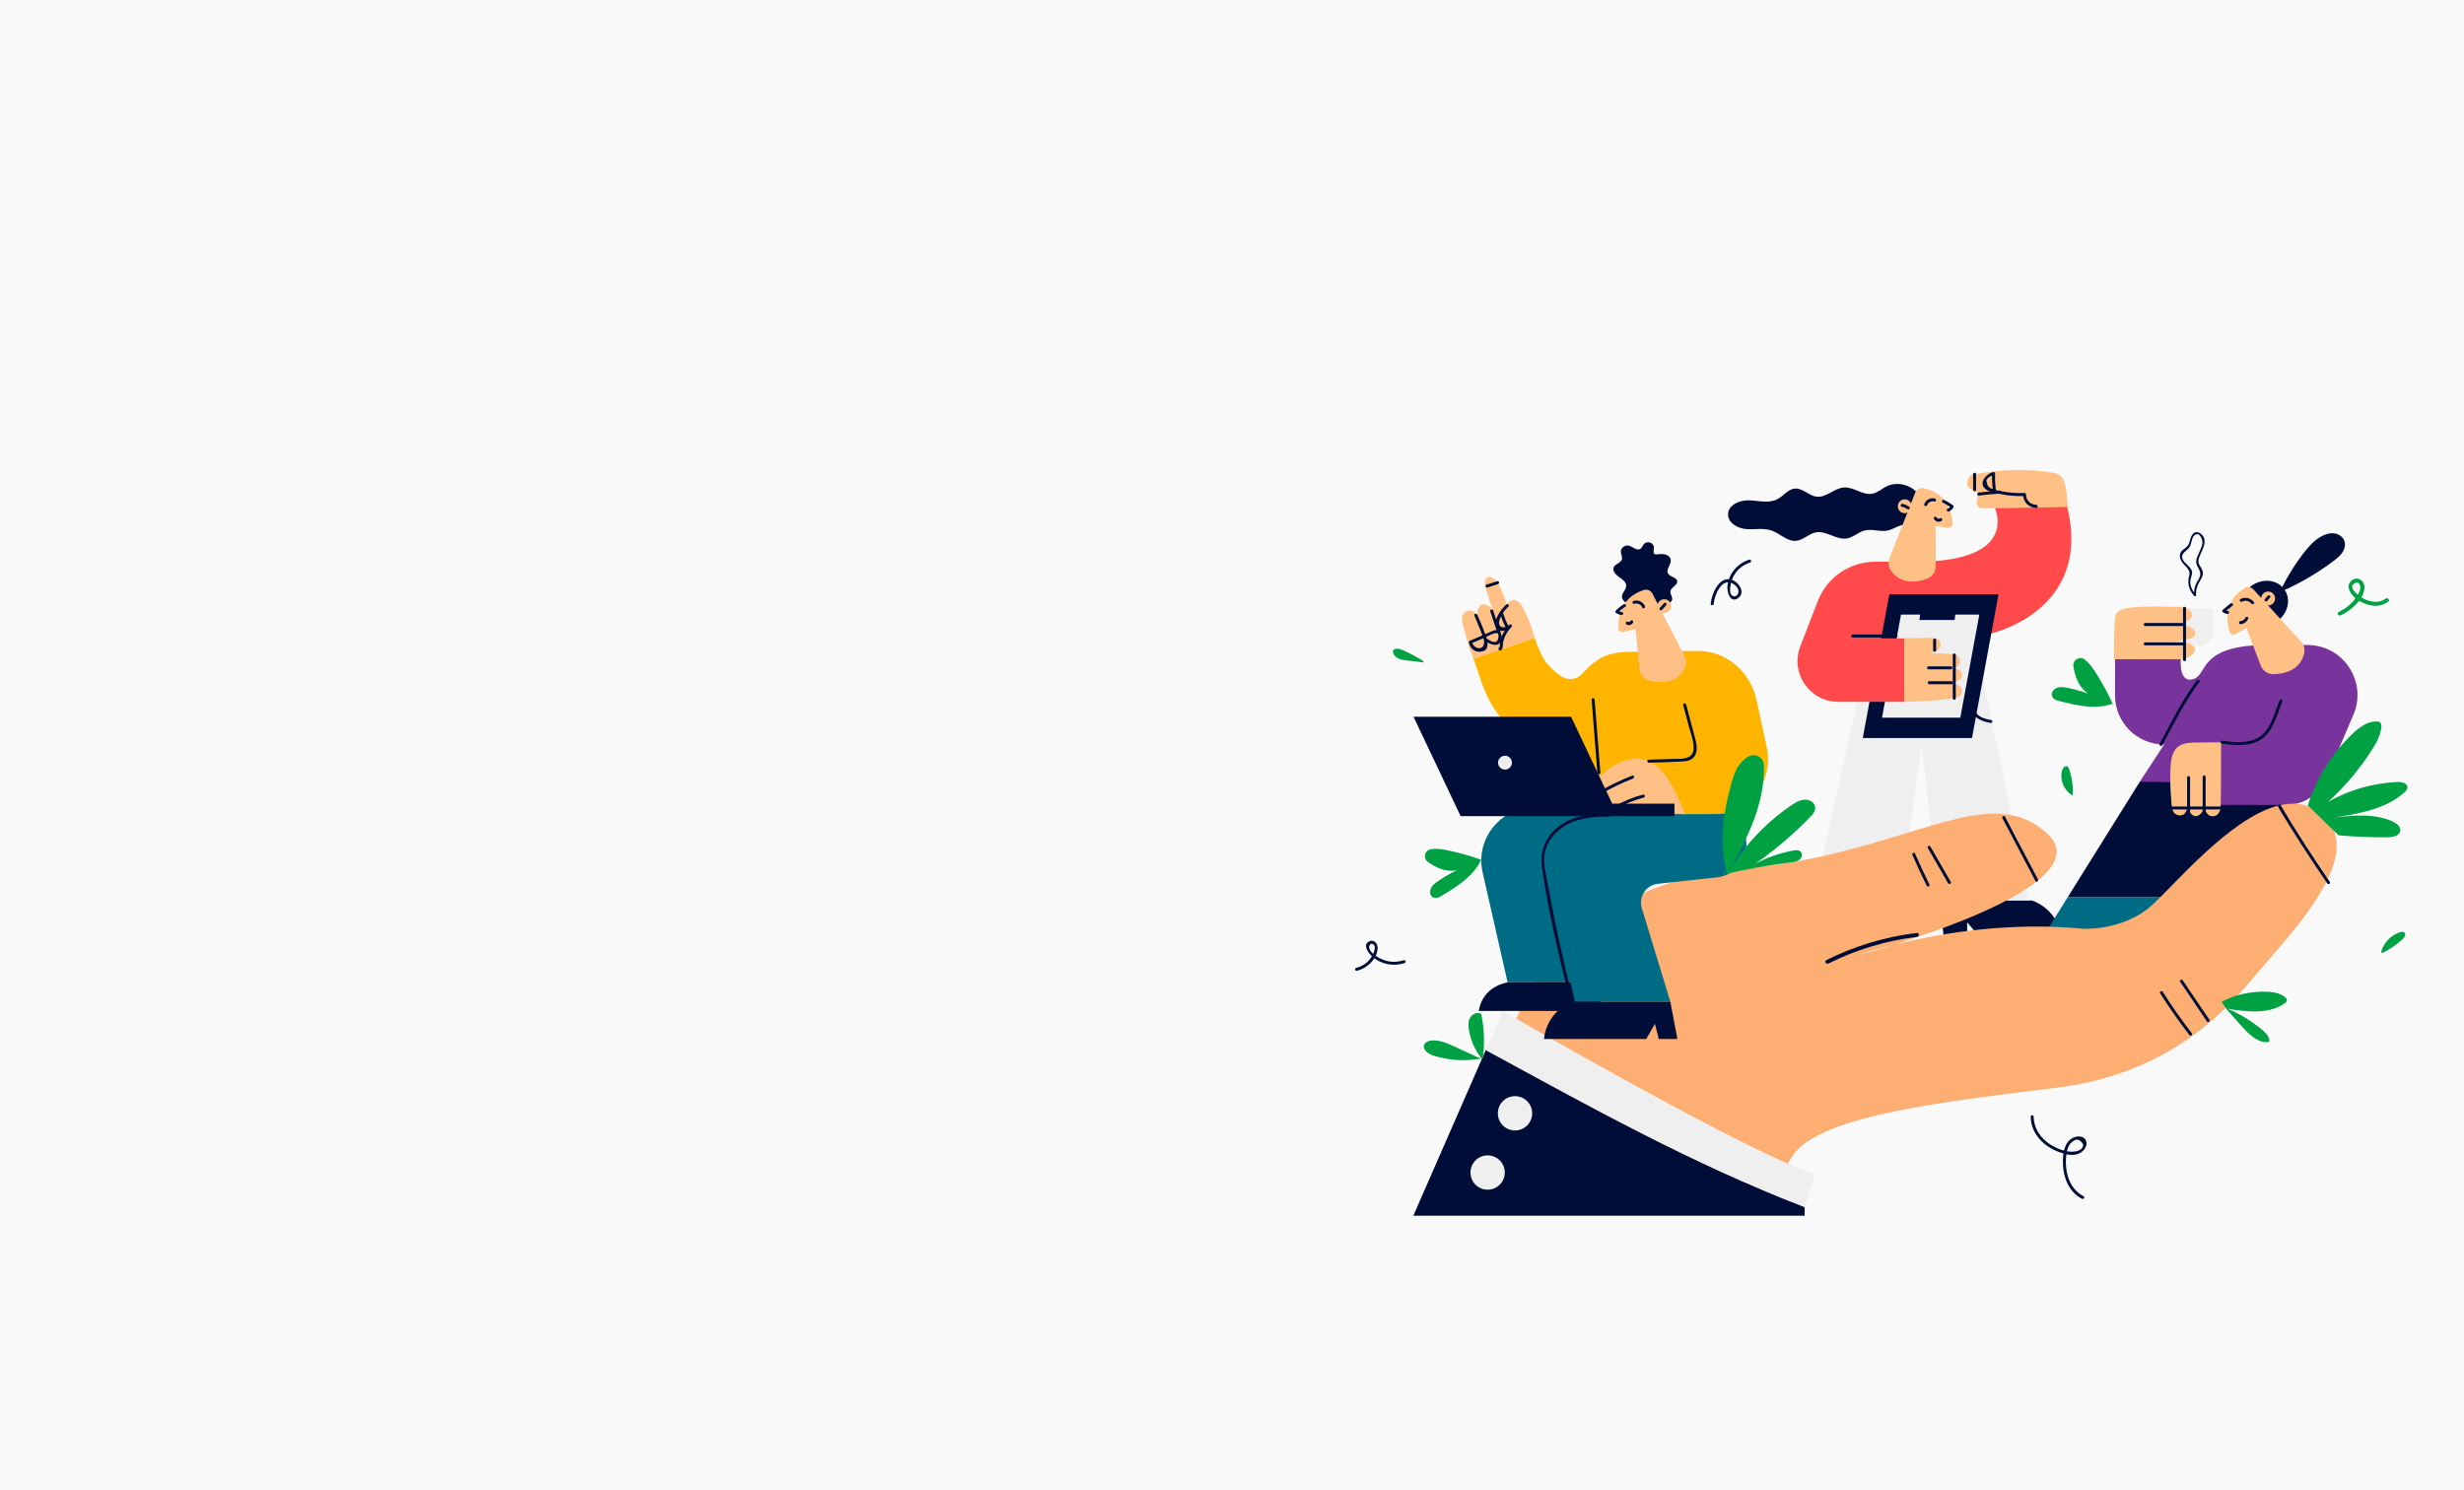 <svg xmlns="http://www.w3.org/2000/svg" xmlns:xlink="http://www.w3.org/1999/xlink" width="992" zoomAndPan="magnify" viewBox="0 0 744 450" height="600" preserveAspectRatio="xMidYMid meet" version="1.0"><defs><clipPath id="75d0234ad8"><path d="M 593 141.41 L 625 141.41 L 625 154 L 593 154 Z M 593 141.41 " clip-rule="nonzero"/></clipPath><clipPath id="5c392e1c59"><path d="M 718 281 L 726.926 281 L 726.926 288 L 718 288 Z M 718 281 " clip-rule="nonzero"/></clipPath><clipPath id="5ee571d12f"><path d="M 426.34 317 L 545 317 L 545 367.137 L 426.34 367.137 Z M 426.34 317 " clip-rule="nonzero"/></clipPath><clipPath id="f877c64002"><path d="M 696 217 L 726.926 217 L 726.926 253 L 696 253 Z M 696 217 " clip-rule="nonzero"/></clipPath></defs><rect x="-74.4" width="892.8" fill="#ffffff" y="-45" height="540" fill-opacity="1"/><rect x="-74.4" width="892.8" fill="#f9f9f9" y="-45" height="540" fill-opacity="1"/><path fill="#000d39" d="M 613.453 271.918 L 585.641 271.918 L 587.008 283.812 L 593.988 283.812 L 593.988 278.535 L 598.406 283.812 L 622.742 283.812 C 621.457 275.387 615.676 272.664 613.453 271.918 " fill-opacity="1" fill-rule="nonzero"/><path fill="#efefef" d="M 612.57 271.668 L 598.406 203.195 L 562.688 203.195 L 544.855 283.812 L 572.355 281.879 L 580.227 224.836 L 585.641 271.918 L 613.453 271.918 C 612.906 271.734 612.57 271.668 612.57 271.668 " fill-opacity="1" fill-rule="nonzero"/><path fill="#ff494b" d="M 578.461 169.641 L 566.211 169.641 C 558.539 169.641 551.66 174.355 548.895 181.504 L 543.586 195.219 C 540.469 203.273 546.41 211.945 555.051 211.945 L 574.957 211.168 L 579.73 203.805 L 598.406 203.195 L 600.41 191.527 C 600.41 191.527 632.18 184.98 624.117 152.848 L 602.121 152.848 C 602.121 152.848 610.801 169.641 578.461 169.641 " fill-opacity="1" fill-rule="nonzero"/><g clip-path="url(#75d0234ad8)"><path fill="#ffc086" d="M 604.723 153.465 C 602.68 153.461 600.637 153.457 598.594 153.453 C 598.109 153.449 597.578 153.422 597.219 152.914 C 596.504 151.914 596.98 150.016 597.625 148.906 C 596.656 148.715 595.707 148.254 594.832 147.555 C 594.566 147.344 594.297 147.094 594.133 146.695 C 593.801 145.867 594.078 144.695 594.574 144.105 C 595.07 143.52 595.711 143.367 596.32 143.242 C 604.086 141.664 611.961 141.488 619.75 142.715 C 620.645 142.855 621.578 143.035 622.328 143.836 C 624.016 145.637 624.004 149.484 624.324 152.68 C 624.367 153.102 624.496 153.629 624.766 153.613 C 625.031 153.598 624.812 152.719 624.691 153.098 L 604.723 153.465 " fill-opacity="1" fill-rule="nonzero"/></g><path fill="#000d39" d="M 579.906 150.215 C 578.012 146.66 573.168 145.102 569.594 146.902 C 568.168 147.621 566.926 148.793 565.367 149.098 C 562.457 149.656 559.754 147.02 556.801 147.211 C 553.863 147.398 551.445 150.336 548.523 149.992 C 546.168 149.715 544.289 147.328 541.926 147.551 C 539.887 147.738 538.543 149.766 536.727 150.734 C 534.191 152.086 531.137 151.223 528.277 151.094 C 525.426 150.965 521.867 152.379 521.793 155.277 C 521.727 157.906 524.66 159.578 527.242 159.781 C 529.824 159.984 532.516 159.371 534.961 160.234 C 537.527 161.137 539.676 163.598 542.375 163.324 C 544.52 163.105 546.168 161.176 548.285 160.773 C 551.48 160.172 554.523 163.176 557.719 162.598 C 559.621 162.254 561.125 160.699 562.996 160.215 C 565.34 159.609 567.855 160.762 570.203 160.172 C 571.184 159.922 572.07 159.383 573.016 159.008 C 574.949 158.242 577.125 158.172 578.953 157.172 C 580.777 156.172 582.07 153.578 580.738 151.969 L 579.906 150.215 " fill-opacity="1" fill-rule="nonzero"/><path fill="#000d39" d="M 595.441 222.879 L 562.465 222.879 L 570.477 179.473 L 603.449 179.473 L 595.441 222.879 " fill-opacity="1" fill-rule="nonzero"/><path fill="#efefef" d="M 591.91 216.738 L 568.262 216.738 L 574.008 185.609 L 597.652 185.609 L 591.91 216.738 " fill-opacity="1" fill-rule="nonzero"/><path fill="#000d39" d="M 590.195 187.234 L 579.582 187.234 L 580.383 180.629 L 590.992 180.629 L 590.195 187.234 " fill-opacity="1" fill-rule="nonzero"/><path fill="#ff494b" d="M 555.051 211.945 L 574.957 211.945 L 574.957 192.793 L 552.871 192.793 L 555.051 211.945 " fill-opacity="1" fill-rule="nonzero"/><path fill="#ffc086" d="M 574.973 192.734 C 577.484 192.699 579.996 192.664 582.504 192.629 C 583.809 192.609 585.414 192.781 585.902 193.969 C 586.258 194.832 585.762 195.855 585.004 196.414 C 584.246 196.973 583.285 197.176 582.355 197.367 C 584.781 197.016 587.504 197.457 589.953 197.594 C 591.312 197.668 592.203 199.242 591.824 200.41 C 591.523 201.332 590.348 201.582 589.371 201.684 C 587.812 201.844 586.254 202.004 584.695 202.164 C 586 201.945 587.34 201.906 588.656 202.047 C 589.504 202.141 591.02 201.809 591.656 202.367 C 592.293 202.93 593.07 204.68 591.586 205.41 C 590.957 205.723 590.172 205.797 589.465 205.867 C 587.926 206.008 586.387 206.148 584.844 206.289 C 586.773 206.133 589.605 206.18 591.383 206.93 C 592.387 207.352 592.617 208.551 592.246 209.562 C 592 210.238 591.203 210.539 590.492 210.699 C 585.836 211.762 574.957 211.945 574.957 211.945 L 574.973 192.734 " fill-opacity="1" fill-rule="nonzero"/><path fill="#000d39" d="M 694.906 236.254 L 646.148 236.016 L 624.312 270.996 L 682.285 270.996 L 694.906 236.254 " fill-opacity="1" fill-rule="nonzero"/><path fill="#79339c" d="M 646.148 236.016 L 653.461 224.836 L 653.457 224.836 C 645.27 224.836 638.633 218.195 638.633 210.008 L 638.633 198.941 L 658.5 198.941 C 658.5 198.941 657.68 206.793 662.547 204.973 C 666.609 203.449 663.973 194.785 684.645 194.785 L 696.715 194.785 C 707.559 194.785 714.871 205.867 710.609 215.84 L 702.359 235.129 C 700.297 239.949 695.559 243.078 690.316 243.078 L 670.504 243.078 L 670.504 236.016 L 646.148 236.016 " fill-opacity="1" fill-rule="nonzero"/><path fill="#006b85" d="M 624.312 270.996 L 613.07 289.008 L 675.738 289.008 L 682.285 270.996 L 624.312 270.996 " fill-opacity="1" fill-rule="nonzero"/><path fill="#ffc086" d="M 662.523 224.242 C 660.594 224.316 658.488 224.512 657.102 226.035 C 655.605 227.676 655.422 230.32 655.348 232.715 C 655.27 235.242 655.309 237.785 655.512 240.312 C 655.629 241.766 655.594 243.816 656.25 245.129 C 656.895 246.422 659.227 246.793 659.996 245.184 C 660.34 244.473 660.809 243.43 660.77 242.609 C 660.594 244.395 661.461 246.504 663.023 246.465 C 664.586 246.426 665.742 244.418 665.457 242.648 C 665.484 245.008 666.789 246.984 668.77 246.398 C 669.16 246.285 669.543 246.078 669.793 245.719 C 670.141 245.219 670.52 244.531 670.535 243.887 C 670.695 237.637 670.57 224.258 670.699 224.176 L 662.523 224.242 " fill-opacity="1" fill-rule="nonzero"/><path fill="#000d39" d="M 613.16 337.246 C 613.262 342.395 617.051 346.184 621.68 347.902 C 623.684 348.648 626.203 349.324 628.184 348.141 C 629.41 347.414 630.535 345.73 629.785 344.305 C 628.988 342.781 626.82 343.035 625.574 343.805 C 623.77 344.914 623.18 347.035 622.984 349.016 C 622.488 354.004 623.934 359.559 628.656 362.031 C 629.168 362.301 629.625 361.52 629.109 361.254 C 626.203 359.727 624.574 356.91 624.023 353.73 C 623.727 352.012 623.707 350.156 623.969 348.434 C 624.145 347.289 624.438 346.129 625.242 345.238 C 625.504 345.023 625.766 344.801 626.027 344.582 C 627.164 343.762 628.172 344.137 629.055 345.703 C 628.848 348.07 625.285 347.965 623.785 347.621 C 622.176 347.25 620.57 346.566 619.172 345.688 C 616.188 343.82 614.133 340.824 614.062 337.246 C 614.055 336.664 613.152 336.66 613.16 337.246 " fill-opacity="1" fill-rule="nonzero"/><path fill="#000d39" d="M 517.449 182.355 C 517.641 179.809 519.863 174.258 523.285 176.27 C 524.102 176.754 525.059 177.777 524.926 178.797 C 524.832 179.492 524.266 180.242 523.477 180.062 C 521.449 179.605 522.77 175.324 523.332 174.203 C 524.383 172.105 526.211 170.578 528.438 169.875 C 528.988 169.699 528.754 168.828 528.195 169.004 C 524.609 170.137 521.867 173.352 521.582 177.16 C 521.453 178.938 522.496 182.336 524.879 180.582 C 527.098 178.953 525.09 175.988 523.172 175.188 C 519.215 173.535 516.77 179.391 516.547 182.355 C 516.504 182.934 517.402 182.93 517.449 182.355 " fill-opacity="1" fill-rule="nonzero"/><path fill="#00a142" d="M 706.789 185.844 C 709.785 184.402 713.555 181.285 713.938 177.707 C 714.16 175.609 712.105 173.852 710.195 175.219 C 707.773 176.949 710.051 179.926 711.785 181.09 C 714.57 182.961 718.324 183.84 721.156 181.648 C 721.766 181.18 720.91 180.336 720.305 180.801 C 718.469 182.227 716.082 181.859 714.094 180.984 C 712.906 180.461 708.297 177.293 711.125 176.078 C 712.234 175.602 712.707 176.574 712.672 177.5 C 712.633 178.688 711.895 179.797 711.207 180.738 C 709.91 182.52 708.16 183.855 706.184 184.805 C 705.488 185.141 706.094 186.176 706.789 185.844 " fill-opacity="1" fill-rule="nonzero"/><path fill="#00a142" d="M 626.031 240.316 C 623.34 238.969 621.844 235.605 622.641 232.707 C 622.848 231.941 623.602 231.074 624.273 231.492 C 624.535 231.656 624.656 231.965 624.758 232.258 C 625.656 234.836 626.031 237.598 625.859 240.324 L 626.031 240.316 " fill-opacity="1" fill-rule="nonzero"/><g clip-path="url(#5c392e1c59)"><path fill="#00a142" d="M 718.969 287.543 C 719.688 284.766 721.902 282.418 724.637 281.539 C 725.094 281.395 725.648 281.305 726.004 281.625 C 726.602 282.172 726.016 283.141 725.414 283.684 C 723.602 285.316 721.562 286.699 719.375 287.785 L 718.969 287.543 " fill-opacity="1" fill-rule="nonzero"/></g><path fill="#000d39" d="M 409.742 293.172 C 412.75 292.402 415.547 289.898 415.965 286.684 C 416.152 285.223 415.008 283.48 413.359 284.332 C 411.219 285.434 413.438 288.094 414.512 289.016 C 417.156 291.27 420.812 291.906 424.09 290.852 C 424.641 290.672 424.406 289.805 423.852 289.98 C 421.949 290.594 419.996 290.633 418.09 290.008 C 416.605 289.52 413.535 287.93 413.414 286.078 C 413.367 285.363 413.969 284.727 414.676 285.195 C 415.582 285.789 414.906 287.367 414.59 288.098 C 413.637 290.254 411.766 291.723 409.5 292.301 C 408.941 292.445 409.18 293.316 409.742 293.172 " fill-opacity="1" fill-rule="nonzero"/><path fill="#00a142" d="M 429.988 200.074 C 428.246 199.867 426.504 199.656 424.766 199.449 C 423.809 199.332 422.82 199.207 421.98 198.73 C 421.145 198.254 420.48 197.328 420.613 196.375 C 421.438 195.57 422.805 195.973 423.852 196.457 C 425.781 197.344 427.664 198.344 429.484 199.438 L 429.988 200.074 " fill-opacity="1" fill-rule="nonzero"/><path fill="#fdae72" d="M 618.172 251.75 C 614.285 248.145 610.07 246.387 605.379 245.879 C 609.035 252.336 611.668 259.504 615.066 266.137 C 620.984 261.434 623.266 256.469 618.172 251.75 " fill-opacity="1" fill-rule="nonzero"/><path fill="#fdae72" d="M 700.656 245.559 C 696.832 242.555 692.438 242.125 687.844 243.309 C 688.336 244.309 688.801 245.301 689.348 246.215 C 690.949 248.617 692.949 249.816 694.555 252.219 C 697.539 256.598 700.133 261.078 702.914 265.359 C 706.5 257.754 707.047 250.57 700.656 245.559 " fill-opacity="1" fill-rule="nonzero"/><path fill="#fdae72" d="M 689.348 246.215 C 688.801 245.301 688.336 244.309 687.844 243.309 C 673.219 247.086 656.578 267.293 649.766 273.383 C 640.812 281.383 628.602 280.449 628.602 280.449 C 627.543 280.348 626.492 280.262 625.445 280.188 C 625.781 280.48 626.125 280.77 626.477 281.047 C 626.125 280.77 625.781 280.48 625.445 280.188 C 603.562 278.605 583.574 282.348 571.832 285.309 C 565.387 287.324 560.969 288.496 560.969 288.496 C 560.969 288.496 565.004 287.031 571.832 285.309 C 584.512 281.348 605.027 274.121 615.066 266.137 C 611.668 259.504 609.035 252.336 605.379 245.879 C 588.215 244.023 564.633 258.992 526.848 262.195 C 478.746 266.281 462.145 298.266 462.145 298.266 L 431.41 365.051 L 531.816 365.395 C 531.816 365.395 533.297 362.074 541.164 349.242 C 549.035 336.414 590.855 332.336 621.562 328.41 C 652.266 324.48 669.648 308.242 680.195 295.508 C 686.402 288.008 697.777 276.25 702.914 265.359 C 700.133 261.078 697.539 256.598 694.555 252.219 C 692.949 249.816 690.949 248.617 689.348 246.215 " fill-opacity="1" fill-rule="nonzero"/><g clip-path="url(#5ee571d12f)"><path fill="#000d39" d="M 426.75 367.137 L 544.898 367.137 L 544.898 364.512 C 511.215 351.59 479.941 334.152 448.633 317.102 L 426.75 367.137 " fill-opacity="1" fill-rule="nonzero"/></g><path fill="#efefef" d="M 453.781 305.328 L 448.633 317.102 C 479.941 334.152 511.215 351.59 544.898 364.512 L 548.102 354.609 C 528.406 348.664 453.781 305.328 453.781 305.328 " fill-opacity="1" fill-rule="nonzero"/><path fill="#efefef" d="M 462.637 336.211 C 462.637 339.07 460.316 341.395 457.457 341.395 C 454.594 341.395 452.273 339.07 452.273 336.211 C 452.273 333.352 454.594 331.031 457.457 331.031 C 460.316 331.031 462.637 333.352 462.637 336.211 " fill-opacity="1" fill-rule="nonzero"/><path fill="#efefef" d="M 454.371 354.098 C 454.371 356.961 452.051 359.277 449.191 359.277 C 446.328 359.277 444.008 356.961 444.008 354.098 C 444.008 351.238 446.328 348.918 449.191 348.918 C 452.051 348.918 454.371 351.238 454.371 354.098 " fill-opacity="1" fill-rule="nonzero"/><path fill="#00a142" d="M 446.754 319.762 C 442.121 320.523 437.312 320.188 432.832 318.793 C 431.258 318.305 429.387 316.945 430.059 315.441 C 430.422 314.625 431.41 314.289 432.301 314.211 C 434.676 314.016 436.961 315.035 439.125 316.031 C 441.934 317.324 444.742 318.617 447.551 319.91 C 445.488 317.387 444.094 314.324 443.551 311.113 C 443.332 309.82 443.273 308.414 443.926 307.281 C 444.586 306.148 446.195 305.496 447.262 306.25 C 448.184 310.656 448.336 315.223 447.715 319.68 L 446.754 319.762 " fill-opacity="1" fill-rule="nonzero"/><g clip-path="url(#f877c64002)"><path fill="#00a142" d="M 696.84 243.23 C 699.414 235.043 704.098 227.531 710.32 221.617 C 712.352 219.688 714.793 217.832 717.594 217.859 C 717.984 217.863 718.398 217.918 718.688 218.176 C 719.082 218.531 719.102 219.141 719.047 219.668 C 718.773 222.156 717.5 224.414 716.152 226.523 C 712.473 232.285 708.027 237.559 702.969 242.16 C 709.363 238.516 716.641 236.438 723.996 236.164 C 725.246 236.117 726.934 236.52 726.926 237.773 C 726.926 238.406 726.434 238.922 725.957 239.344 C 720.273 244.355 712.332 245.719 704.84 246.879 C 710.781 246.211 717.07 245.598 722.496 248.105 C 723.664 248.645 724.934 249.641 724.738 250.914 C 724.504 252.418 722.543 252.82 721.016 252.84 C 716.043 252.898 711.062 252.703 706.105 252.25 L 696.84 243.23 " fill-opacity="1" fill-rule="nonzero"/></g><path fill="#00a142" d="M 638.105 212.41 C 632.984 214.418 627.234 213.09 621.902 211.742 C 620.961 211.508 619.895 211.176 619.605 210.176 C 619.363 209.352 619.801 208.5 620.516 208.031 C 621.633 207.297 622.988 207.473 624.246 207.719 C 627.305 208.312 630.297 209.254 633.152 210.516 C 630.566 210.129 628.484 208.074 627.367 205.715 C 626.703 204.316 626.324 202.816 626.066 201.289 C 625.754 199.387 627.895 198.004 629.434 199.164 C 630.574 200.023 631.562 201.262 632.352 202.449 C 634.566 205.797 636.5 209.332 638.125 213.004 L 638.105 212.41 " fill-opacity="1" fill-rule="nonzero"/><path fill="#00a142" d="M 447.332 259.461 C 445.098 264.469 440.113 267.621 435.414 270.461 C 434.582 270.961 433.602 271.484 432.711 271 C 431.969 270.602 431.688 269.707 431.867 268.875 C 432.152 267.582 433.234 266.742 434.289 266.02 C 436.867 264.27 439.633 262.801 442.52 261.656 C 440.426 263.215 437.531 263.27 435.113 262.434 C 433.68 261.938 432.375 261.168 431.141 260.293 C 429.605 259.203 430.164 256.734 432.051 256.449 C 433.453 256.238 435.008 256.387 436.383 256.652 C 440.262 257.395 444.07 258.469 447.754 259.855 L 447.332 259.461 " fill-opacity="1" fill-rule="nonzero"/><path fill="#00a142" d="M 671.688 304.043 C 673.52 306.164 675.379 308.262 677.266 310.336 C 679.371 312.66 682.07 315.164 685.168 314.656 C 685.422 313.301 684.32 312.094 683.273 311.199 C 680.098 308.5 676.516 306.289 672.684 304.66 C 678.5 305.574 684.969 306.348 689.828 303.027 C 690.133 302.816 690.449 302.559 690.512 302.195 C 690.586 301.742 690.227 301.336 689.867 301.055 C 688.281 299.82 686.168 299.52 684.16 299.477 C 679.562 299.375 674.938 300.406 670.816 302.453 C 671.598 303.828 672.523 305.117 673.574 306.293 L 671.688 304.043 " fill-opacity="1" fill-rule="nonzero"/><path fill="#000d39" d="M 455.184 296.52 L 455.215 296.656 C 447.055 298.309 446.535 305.289 446.535 305.289 L 483.867 305.289 L 481.895 296.52 L 455.184 296.52 " fill-opacity="1" fill-rule="nonzero"/><path fill="#006b85" d="M 476.098 270.781 C 475.375 267.566 477.469 264.398 480.707 263.805 L 489.488 262.191 C 493.883 261.383 497.074 257.551 497.074 253.082 C 497.074 247.965 492.926 243.82 487.812 243.82 L 463.344 243.82 C 453.035 243.82 445.398 253.383 447.676 263.434 L 455.184 296.52 L 481.895 296.52 L 476.098 270.781 " fill-opacity="1" fill-rule="nonzero"/><path fill="#000d39" d="M 475.535 302.484 L 475.57 302.66 C 466.77 304.785 466.203 313.77 466.203 313.77 L 497.074 313.77 L 499.707 309.188 L 500.867 313.77 L 506.48 313.77 L 504.352 302.484 L 475.535 302.484 " fill-opacity="1" fill-rule="nonzero"/><path fill="#006b85" d="M 504.352 302.484 L 495.727 274.238 C 494.691 270.848 496.973 267.34 500.5 266.914 L 519.125 264.871 C 523.867 264 527.312 259.863 527.312 255.043 C 527.312 249.523 522.836 245.051 517.32 245.051 L 484.336 245.637 C 473.219 245.637 464.977 255.953 467.438 266.793 L 475.535 302.484 L 504.352 302.484 " fill-opacity="1" fill-rule="nonzero"/><path fill="#ffc086" d="M 463.207 191.758 L 462.988 191.32 C 462.777 190.566 462.539 189.82 462.285 189.082 C 462.238 188.914 462.215 188.816 462.215 188.816 C 462.207 188.816 462.199 188.82 462.191 188.824 C 461.629 187.219 460.973 185.645 460.211 184.125 C 459.617 182.934 458.844 181.668 457.582 181.277 C 456.32 180.883 454.648 182.043 455.086 183.309 C 455.086 183.309 453.598 177.461 451.555 175.098 C 451.227 174.719 450.195 174.223 449.703 174.191 C 449.105 174.152 448.59 174.676 448.426 175.254 C 448.262 175.832 448.367 176.453 448.492 177.047 C 448.891 178.969 449.977 182.023 450.68 183.855 C 449.898 183.098 448.055 182.023 447.18 182.664 C 446.305 183.309 445.848 184.848 446.309 185.836 C 445.262 184.82 444.191 184.012 442.863 184.602 C 441.238 185.32 441.219 187.004 441.711 188.734 C 442.254 190.652 442.797 192.57 443.34 194.488 C 443.402 194.703 443.465 194.918 443.527 195.133 C 443.477 195.148 443.426 195.168 443.375 195.184 C 443.941 196.414 444.438 197.672 444.902 198.941 C 450.961 196.77 457.281 194.926 463.43 192.711 C 463.398 192.387 463.328 192.07 463.207 191.758 " fill-opacity="1" fill-rule="nonzero"/><path fill="#ffb500" d="M 533.457 225.629 L 530.406 211.5 C 528.504 202.691 521.062 196.477 512.531 196.57 L 492.793 196.832 C 489.141 196.871 484.934 197.184 481.715 199.879 C 480.34 200.617 478.957 202.184 477.699 203.52 C 476.281 205.027 474.055 205.5 472.172 204.637 C 470.395 203.82 468.84 202.219 467.441 200.742 C 465.793 199.004 464.383 195.594 463.445 192.863 C 463.441 192.812 463.434 192.762 463.43 192.711 C 457.281 194.926 450.961 196.77 444.902 198.941 C 446.078 202.16 447.043 205.461 448.355 208.625 C 450.184 213.043 452.867 217.344 457.008 219.73 C 460.707 221.863 465.082 222.219 469.398 222.156 L 467.34 245.848 L 518.234 245.848 C 528.266 245.848 535.691 235.98 533.457 225.629 " fill-opacity="1" fill-rule="nonzero"/><path fill="#ffc086" d="M 508.742 246.051 C 507.719 242.891 506.355 239.844 504.695 236.969 C 502.801 233.691 500.234 230.449 496.59 229.441 C 493.879 228.691 490.93 229.32 488.426 230.602 C 485.918 231.883 483.785 233.77 481.715 235.676 C 480.668 236.641 479.574 237.703 479.523 239.234 C 479.496 239.945 479.809 240.652 480.402 241.043 C 481.402 241.699 482.484 241.145 483.406 240.609 C 485.812 239.215 488.219 237.816 490.629 236.418 C 487.703 237.934 484.941 239.762 482.402 241.859 C 482.105 242.105 481.781 242.441 481.879 242.812 C 481.949 243.098 482.242 243.266 482.488 243.395 C 483.91 244.109 485.559 244.227 487.07 243.73 C 490.141 242.723 493.035 241.18 495.59 239.195 C 493.551 240.562 491.59 242.047 489.719 243.633 C 488.914 244.32 489.289 245.656 490.336 245.801 C 492.254 246.059 494.332 245.668 496.301 245.453 C 500.609 244.988 504.961 245.484 509.266 245.977 L 508.742 246.051 " fill-opacity="1" fill-rule="nonzero"/><path fill="#000d39" d="M 486.816 242.699 L 474.375 216.449 L 426.812 216.449 L 441.004 246.398 L 441.094 246.398 L 441.094 246.465 L 505.598 246.465 L 505.598 242.699 L 486.816 242.699 " fill-opacity="1" fill-rule="nonzero"/><path fill="#00a142" d="M 521.543 264.328 C 520.285 259.414 519.863 254.281 520.305 249.227 C 520.641 245.352 521.48 241.531 522.449 237.762 C 523.102 235.23 523.848 232.641 525.465 230.59 C 526.152 229.723 527.027 228.973 528.004 228.445 C 530.043 227.336 532.531 228.758 532.609 231.074 C 532.785 236.504 531.621 241.969 529.766 247.098 C 527.531 253.266 524.316 259.023 521.117 264.75 C 525.918 256.152 532.758 248.699 540.918 243.18 C 542.371 242.191 543.988 241.23 545.797 241.559 C 546.855 241.746 547.781 242.461 548.043 243.504 C 548.355 244.797 547.484 245.793 546.656 246.652 C 541.582 251.914 535.992 256.68 529.996 260.855 C 533.578 258.953 537.449 257.598 541.434 256.852 C 542.281 256.695 543.285 256.613 543.82 257.344 C 544.262 257.945 544.117 258.773 543.629 259.336 C 542.871 260.199 541.707 260.348 540.617 260.473 C 534.07 261.242 527.57 262.398 521.168 263.949 C 520.895 264.012 520.543 264.047 520.41 263.801 C 520.277 263.559 520.848 263.379 520.77 263.645 L 521.543 264.328 " fill-opacity="1" fill-rule="nonzero"/><path fill="#000d39" d="M 493.082 182.879 C 491.551 182.465 489.688 181.641 489.754 180.113 C 489.801 178.969 491 178.094 491.027 176.949 C 491.055 175.738 489.82 174.918 488.797 174.215 C 487.773 173.504 486.734 172.301 487.301 171.219 C 487.801 170.25 489.324 170.035 489.691 169.016 C 489.977 168.223 489.395 167.383 489.406 166.539 C 489.422 165.465 490.605 164.547 491.707 164.762 C 492.973 165.008 494.164 166.43 495.262 165.773 C 495.781 165.457 495.938 164.797 496.332 164.344 C 496.793 163.809 497.629 163.605 498.305 163.855 C 498.98 164.105 499.449 164.797 499.418 165.492 C 499.391 166.172 499.043 167.09 499.688 167.375 C 499.887 167.465 500.121 167.438 500.336 167.414 C 501.152 167.32 501.996 167.23 502.789 167.438 C 503.586 167.641 504.332 168.207 504.477 168.984 C 504.754 170.441 502.918 171.918 503.664 173.211 C 504.273 174.262 506.238 174.301 506.426 175.492 C 506.613 176.734 504.57 177.312 504.383 178.551 C 504.25 179.395 505.043 180.18 504.914 181.023 C 504.777 181.895 503.75 182.348 502.84 182.473 C 501.93 182.598 500.934 182.582 500.207 183.121 C 499.43 183.703 499.227 184.734 498.688 185.531 C 498.145 186.32 496.754 186.781 496.262 185.957 C 495.973 185.473 496.219 184.84 496.039 184.309 C 495.684 183.242 494.109 183.281 492.973 183.543 L 493.082 182.879 " fill-opacity="1" fill-rule="nonzero"/><path fill="#000d39" d="M 687.875 179.898 C 689.887 175.422 692.41 171.176 695.379 167.27 C 696.914 165.258 698.605 163.297 700.801 162.051 C 701.992 161.375 703.355 160.922 704.715 161.066 C 706.074 161.211 707.41 162.047 707.875 163.332 C 708.297 164.488 707.961 165.812 707.285 166.836 C 706.609 167.863 705.625 168.645 704.645 169.383 C 699.152 173.527 693.113 176.938 686.73 179.512 L 687.875 179.898 " fill-opacity="1" fill-rule="nonzero"/><path fill="#000d39" d="M 689.809 178.059 C 691.887 181.062 690.828 185.395 687.449 187.727 C 684.07 190.059 679.648 189.512 677.574 186.508 C 675.5 183.5 676.555 179.172 679.934 176.84 C 683.312 174.508 687.734 175.051 689.809 178.059 " fill-opacity="1" fill-rule="nonzero"/><path fill="#ffc086" d="M 508.684 198.203 L 501.926 185.066 C 502.113 185.121 502.309 185.16 502.516 185.16 C 503.672 185.16 504.605 184.223 504.605 183.066 C 504.605 181.91 503.672 180.973 502.516 180.973 C 501.598 180.973 500.828 181.562 500.547 182.379 L 498.953 179.289 C 498.461 178.328 497.348 177.855 496.316 178.188 C 493.469 179.09 488.367 181.824 488.648 189.746 C 488.676 190.5 489.383 191.051 490.117 190.875 L 493.863 189.984 L 495.051 202.012 C 495.219 203.707 496.422 205.125 498.074 205.535 C 501.16 206.305 506.059 206.602 508.656 201.953 C 509.305 200.793 509.289 199.383 508.684 198.203 " fill-opacity="1" fill-rule="nonzero"/><path fill="#ffc086" d="M 694.781 193.734 L 684.824 182.82 C 685.02 182.824 685.219 182.812 685.418 182.758 C 686.531 182.453 687.191 181.305 686.887 180.188 C 686.59 179.074 685.438 178.414 684.32 178.715 C 683.438 178.953 682.852 179.727 682.789 180.586 L 680.445 178.02 C 679.719 177.223 678.52 177.059 677.613 177.645 C 675.102 179.262 670.887 183.234 673.23 190.805 C 673.453 191.531 674.281 191.875 674.945 191.512 L 678.328 189.676 L 682.617 200.977 C 683.219 202.566 684.754 203.621 686.453 203.586 C 689.633 203.52 694.441 202.527 695.734 197.359 C 696.055 196.074 695.672 194.715 694.781 193.734 " fill-opacity="1" fill-rule="nonzero"/><path fill="#ffc086" d="M 570.543 168.574 L 575.926 154.816 C 575.746 154.891 575.555 154.949 575.352 154.973 C 574.199 155.086 573.172 154.25 573.055 153.102 C 572.938 151.953 573.773 150.922 574.922 150.805 C 575.832 150.711 576.656 151.219 577.027 152.004 L 578.293 148.77 C 578.688 147.762 579.746 147.184 580.805 147.402 C 583.73 148.016 589.086 150.211 589.609 158.121 C 589.66 158.879 589.012 159.492 588.262 159.395 L 584.445 158.891 L 584.488 170.98 C 584.496 172.68 583.445 174.215 581.84 174.789 C 578.852 175.867 574.008 176.664 570.945 172.301 C 570.188 171.219 570.059 169.809 570.543 168.574 " fill-opacity="1" fill-rule="nonzero"/><path fill="#efefef" d="M 663.703 195.117 C 661.152 195.117 659.082 193.047 659.082 190.496 L 659.082 183.73 L 668.324 183.73 L 668.324 190.496 C 668.324 193.047 666.254 195.117 663.703 195.117 " fill-opacity="1" fill-rule="nonzero"/><path fill="#000d39" d="M 663.02 179.586 C 662.004 178.469 661.324 177.113 661.352 175.566 C 661.371 174.66 661.949 173.742 661.902 172.855 C 661.812 171.328 659.809 170.363 659.164 169.113 C 658.051 166.945 660.621 166.434 661.336 164.832 C 661.738 163.934 661.84 162.16 662.684 161.57 C 664.23 160.488 665.18 163.039 665.012 164.156 C 664.883 164.992 664.484 165.797 664.152 166.562 C 663.742 167.512 663.16 168.539 663.145 169.598 C 663.133 170.129 663.266 170.559 663.516 171.027 C 664.258 172.43 664.824 173.281 663.891 174.848 C 662.887 176.543 662.371 177.781 662.504 179.797 C 662.527 180.18 663.129 180.184 663.105 179.797 C 662.973 177.816 663.633 176.535 664.57 174.906 C 664.98 174.188 665.312 173.395 665.102 172.559 C 664.746 171.145 663.449 170.461 663.902 168.785 C 664.164 167.805 664.684 166.902 665.062 165.961 C 665.582 164.668 666.062 163.121 665.18 161.867 C 664.605 161.051 663.465 160.332 662.512 160.926 C 661.535 161.539 661.309 163.172 660.953 164.148 C 660.348 165.793 658.176 165.91 658.203 167.902 C 658.211 168.672 658.57 169.34 659.008 169.941 C 659.402 170.488 659.93 170.91 660.348 171.43 C 661.344 172.676 661.176 173.125 660.902 174.348 C 660.43 176.461 661.172 178.441 662.594 180.008 C 662.852 180.293 663.277 179.871 663.02 179.586 " fill-opacity="1" fill-rule="nonzero"/><path fill="#ffc086" d="M 638.355 199.234 C 638.25 195.59 638.293 191.941 638.488 188.305 C 638.523 187.625 638.57 186.23 638.871 185.609 C 639.773 183.758 642.473 183.586 644.777 183.379 C 648.918 183.004 653.09 183.199 657.25 183.262 C 658.25 183.277 659.281 183.309 660.191 183.656 C 661.109 184.008 661.895 184.754 661.91 185.617 C 661.938 187.188 659.758 187.957 657.992 188.301 C 656.914 188.512 655.832 188.723 654.754 188.934 C 657.031 188.668 659.52 188.438 661.477 189.477 C 662.348 189.941 663.098 190.805 662.812 191.656 C 662.52 192.531 661.348 192.891 660.332 193.129 C 659.008 193.434 657.68 193.742 656.359 194.047 C 658.703 193.906 660.578 193.523 662.18 195.016 C 662.449 195.27 662.684 195.57 662.754 195.91 C 662.863 196.395 662.625 196.895 662.27 197.281 C 661.043 198.629 659.586 199.09 657.609 199.086 C 651.215 199.07 644.82 199.059 638.426 199.047 L 638.355 199.234 " fill-opacity="1" fill-rule="nonzero"/><path fill="#efefef" d="M 456.527 230.32 C 456.527 231.48 455.59 232.418 454.434 232.418 C 453.273 232.418 452.336 231.48 452.336 230.32 C 452.336 229.164 453.273 228.223 454.434 228.223 C 455.59 228.223 456.527 229.164 456.527 230.32 " fill-opacity="1" fill-rule="nonzero"/><path fill="#000d39" d="M 577.461 258.211 C 578.824 261.352 580.266 264.449 581.793 267.508 C 582.051 268.027 582.828 267.574 582.57 267.055 C 581.043 263.992 579.602 260.895 578.238 257.758 C 578.008 257.227 577.23 257.688 577.461 258.211 " fill-opacity="1" fill-rule="nonzero"/><path fill="#000d39" d="M 582.105 256.109 C 584.148 259.656 586.191 263.199 588.234 266.742 C 588.527 267.246 589.305 266.793 589.012 266.289 C 586.969 262.746 584.926 259.199 582.883 255.656 C 582.594 255.152 581.812 255.605 582.105 256.109 " fill-opacity="1" fill-rule="nonzero"/><path fill="#000d39" d="M 652.266 299.984 C 655.016 304.34 657.973 308.547 661.129 312.621 C 661.484 313.082 662.117 312.438 661.766 311.984 C 658.656 307.973 655.754 303.816 653.043 299.527 C 652.73 299.039 651.953 299.492 652.266 299.984 " fill-opacity="1" fill-rule="nonzero"/><path fill="#000d39" d="M 658.301 296.512 C 660.988 300.488 663.68 304.465 666.371 308.445 C 666.695 308.922 667.473 308.473 667.148 307.988 C 664.457 304.012 661.766 300.035 659.074 296.059 C 658.754 295.582 657.973 296.031 658.301 296.512 " fill-opacity="1" fill-rule="nonzero"/><path fill="#000d39" d="M 687.891 243.684 C 692.523 251.574 697.574 259.207 702.703 266.785 C 703.023 267.266 703.805 266.812 703.477 266.332 C 698.352 258.754 693.305 251.121 688.668 243.227 C 688.375 242.73 687.598 243.184 687.891 243.684 " fill-opacity="1" fill-rule="nonzero"/><path fill="#000d39" d="M 604.633 247.094 C 607.949 253.41 611.273 259.727 614.59 266.043 C 614.863 266.559 615.641 266.102 615.367 265.59 C 612.051 259.273 608.73 252.957 605.41 246.641 C 605.137 246.125 604.363 246.582 604.633 247.094 " fill-opacity="1" fill-rule="nonzero"/><path fill="#000d39" d="M 578.832 281.742 C 569.281 282.879 560.062 285.637 551.469 289.953 C 550.777 290.301 551.387 291.336 552.074 290.988 C 560.469 286.773 569.5 284.051 578.832 282.941 C 579.586 282.852 579.598 281.652 578.832 281.742 " fill-opacity="1" fill-rule="nonzero"/><path fill="#000d39" d="M 670.918 224.598 C 674.758 225.086 679.246 225.543 682.684 223.344 C 686.402 220.969 687.609 215.59 689.168 211.754 C 689.387 211.219 688.516 210.984 688.301 211.516 C 686.77 215.281 685.594 220.762 681.758 222.848 C 678.504 224.617 674.441 224.148 670.918 223.699 C 670.348 223.625 670.352 224.527 670.918 224.598 " fill-opacity="1" fill-rule="nonzero"/><path fill="#000d39" d="M 652.902 225.066 C 656.395 218.582 659.648 211.855 664.094 205.957 C 664.441 205.492 663.66 205.043 663.312 205.5 C 658.871 211.402 655.617 218.129 652.121 224.609 C 651.848 225.121 652.625 225.578 652.902 225.066 " fill-opacity="1" fill-rule="nonzero"/><path fill="#000d39" d="M 497.844 230.324 C 501.086 230.25 504.332 230.156 507.574 229.988 C 509.316 229.898 511.098 229.711 511.914 227.945 C 512.738 226.164 512.117 224.012 511.648 222.23 C 510.816 219.07 509.961 215.91 509.117 212.75 C 508.969 212.191 508.098 212.43 508.25 212.992 C 508.832 215.18 509.418 217.367 510 219.551 C 510.535 221.551 511.398 223.711 511.395 225.805 C 511.395 227.668 510.496 228.637 508.629 229.027 C 507.566 229.246 506.32 229.145 505.238 229.191 C 502.773 229.289 500.309 229.363 497.844 229.422 C 497.266 229.434 497.266 230.336 497.844 230.324 " fill-opacity="1" fill-rule="nonzero"/><path fill="#000d39" d="M 483.23 233.371 C 482.652 226.012 482.07 218.652 481.492 211.297 C 481.445 210.723 480.547 210.719 480.594 211.297 C 481.172 218.652 481.75 226.012 482.328 233.371 C 482.379 233.945 483.277 233.949 483.23 233.371 " fill-opacity="1" fill-rule="nonzero"/><path fill="#000d39" d="M 484.113 239.355 C 487.016 237.734 490.008 236.316 493.102 235.098 C 493.633 234.887 493.402 234.016 492.863 234.227 C 489.695 235.473 486.629 236.918 483.656 238.578 C 483.152 238.863 483.605 239.637 484.113 239.355 " fill-opacity="1" fill-rule="nonzero"/><path fill="#000d39" d="M 445.203 185.902 C 445.914 187.648 446.637 189.387 447.332 191.141 C 447.66 191.973 448.121 192.926 448.125 193.844 C 448.137 196.727 444.871 196.043 444.418 193.789 C 444.301 193.223 443.43 193.461 443.547 194.027 C 443.805 195.293 444.566 196.363 445.863 196.715 C 446.773 196.969 448.297 196.797 448.848 195.906 C 449.469 194.898 448.965 193.043 448.633 192.016 C 447.93 189.859 446.926 187.766 446.07 185.664 C 445.855 185.133 444.984 185.367 445.203 185.902 " fill-opacity="1" fill-rule="nonzero"/><path fill="#000d39" d="M 449.988 184.629 C 450.57 186.375 451.152 188.121 451.734 189.867 C 451.941 190.504 452.535 191.531 452.488 192.195 C 452.273 195.215 449.762 193.461 448.691 192.648 C 448.23 192.297 447.781 193.078 448.238 193.426 C 449.566 194.434 452.383 195.805 453.324 193.473 C 453.773 192.355 453.062 191.012 452.719 189.977 C 452.098 188.117 451.48 186.25 450.859 184.387 C 450.676 183.84 449.805 184.074 449.988 184.629 " fill-opacity="1" fill-rule="nonzero"/><path fill="#000d39" d="M 454.816 182.555 C 453.281 183.984 451.027 186.91 451.652 189.207 C 452.262 191.461 455.246 190.434 456.395 189.336 C 456.184 189.125 455.969 188.914 455.758 188.699 C 454.859 189.633 454.121 190.648 453.602 191.84 C 453.352 192.418 453.152 193.02 453.012 193.633 C 452.922 194.047 452.922 195.484 452.664 195.703 C 452.879 195.703 453.09 195.703 453.305 195.703 C 453.328 195.777 453.352 195.852 453.375 195.922 C 453.191 196.027 453.008 196.129 452.82 196.234 C 452.848 196.246 452.871 196.254 452.895 196.258 C 453.449 196.445 453.684 195.574 453.137 195.395 C 453.113 195.383 453.086 195.375 453.059 195.367 C 452.82 195.285 452.578 195.461 452.508 195.68 C 452.492 195.73 452.477 195.773 452.461 195.82 C 452.414 195.969 452.465 196.152 452.578 196.258 C 452.609 196.285 452.637 196.312 452.664 196.34 C 452.852 196.52 453.113 196.504 453.305 196.34 C 453.93 195.805 453.723 194.578 453.883 193.875 C 454.27 192.125 455.16 190.621 456.395 189.336 C 456.797 188.918 456.18 188.297 455.758 188.699 C 454.781 189.633 452.465 190.062 452.648 187.73 C 452.691 187.188 453.137 186.293 453.34 185.898 C 453.871 184.863 454.605 183.984 455.453 183.195 C 455.879 182.797 455.238 182.16 454.816 182.555 " fill-opacity="1" fill-rule="nonzero"/><path fill="#000d39" d="M 455.484 189.207 C 454.871 187.977 454.359 186.715 453.938 185.406 C 453.762 184.855 452.891 185.094 453.07 185.645 C 453.516 187.027 454.059 188.363 454.707 189.66 C 454.965 190.18 455.742 189.723 455.484 189.207 " fill-opacity="1" fill-rule="nonzero"/><path fill="#000d39" d="M 444.547 194.164 C 445.684 193.68 446.816 193.195 447.953 192.711 C 448.871 192.32 451.227 190.914 452.195 191.227 C 452.746 191.41 452.984 190.539 452.434 190.359 C 451.344 190.004 450.18 190.793 449.199 191.207 C 447.496 191.938 445.797 192.66 444.094 193.387 C 443.562 193.609 444.02 194.387 444.547 194.164 " fill-opacity="1" fill-rule="nonzero"/><path fill="#000d39" d="M 449.125 177.414 C 450.195 177.074 451.266 176.734 452.332 176.391 C 452.883 176.219 452.648 175.348 452.094 175.523 C 451.023 175.863 449.953 176.203 448.887 176.543 C 448.336 176.719 448.57 177.59 449.125 177.414 " fill-opacity="1" fill-rule="nonzero"/><path fill="#000d39" d="M 487.527 244.512 C 490.297 242.887 493.219 241.672 496.32 240.848 C 496.883 240.699 496.645 239.832 496.082 239.98 C 492.906 240.82 489.91 242.07 487.074 243.73 C 486.574 244.023 487.027 244.805 487.527 244.512 " fill-opacity="1" fill-rule="nonzero"/><path fill="#000d39" d="M 493.504 182.34 C 494.496 182.035 495.5 182.543 495.898 183.488 C 496.125 184.02 496.902 183.559 496.68 183.031 C 496.125 181.73 494.605 181.062 493.266 181.469 C 492.715 181.637 492.949 182.508 493.504 182.34 " fill-opacity="1" fill-rule="nonzero"/><path fill="#000d39" d="M 490.281 182.492 C 489.391 183.016 488.594 183.668 487.895 184.434 C 487.699 184.648 487.73 184.984 487.988 185.141 C 488.48 185.438 489.004 185.637 489.57 185.734 C 490.137 185.836 490.379 184.965 489.809 184.867 C 489.316 184.781 488.871 184.621 488.441 184.359 C 488.473 184.598 488.5 184.832 488.535 185.066 C 489.18 184.359 489.91 183.758 490.738 183.27 C 491.234 182.973 490.781 182.191 490.281 182.492 " fill-opacity="1" fill-rule="nonzero"/><path fill="#000d39" d="M 491.113 188.551 C 491.816 189.078 492.844 188.66 493.117 187.879 C 493.309 187.328 492.438 187.094 492.246 187.637 C 492.148 187.922 491.773 187.926 491.57 187.777 C 491.375 187.629 491.066 187.742 490.953 187.938 C 490.82 188.168 490.918 188.406 491.113 188.551 " fill-opacity="1" fill-rule="nonzero"/><path fill="#000d39" d="M 501.832 184.184 C 502.258 183.719 502.676 183.25 503.094 182.785 C 503.48 182.355 502.848 181.715 502.461 182.145 C 502.039 182.613 501.617 183.082 501.199 183.547 C 500.812 183.977 501.445 184.617 501.832 184.184 " fill-opacity="1" fill-rule="nonzero"/><path fill="#000d39" d="M 475.152 302.574 C 472.156 290.914 469.566 279.148 467.414 267.301 C 466.898 264.469 466.055 261.422 466.305 258.523 C 466.555 255.691 468.07 253.121 470.117 251.207 C 474.32 247.277 480.285 246.516 485.801 246.582 C 486.383 246.59 486.383 245.688 485.801 245.68 C 480.43 245.617 474.711 246.324 470.383 249.789 C 466.449 252.941 464.887 257.309 465.617 262.246 C 467.648 275.891 470.855 289.465 474.281 302.812 C 474.426 303.375 475.293 303.137 475.152 302.574 " fill-opacity="1" fill-rule="nonzero"/><path fill="#000d39" d="M 581.91 152.52 C 582.203 151.656 583.164 151.195 584.027 151.449 C 584.586 151.609 584.824 150.742 584.266 150.582 C 582.918 150.184 581.492 150.961 581.043 152.277 C 580.852 152.828 581.727 153.066 581.91 152.52 " fill-opacity="1" fill-rule="nonzero"/><path fill="#000d39" d="M 574.227 153.023 C 574.867 153.168 575.438 153.414 575.98 153.781 C 576.461 154.109 576.914 153.328 576.434 153.004 C 575.836 152.598 575.172 152.312 574.465 152.156 C 573.898 152.031 573.66 152.902 574.227 153.023 " fill-opacity="1" fill-rule="nonzero"/><path fill="#000d39" d="M 586.594 151.762 C 587.508 152.227 588.379 152.758 589.223 153.344 C 589.168 153.141 589.113 152.934 589.059 152.727 C 588.832 153.18 588.504 153.48 588.039 153.68 C 587.508 153.902 587.965 154.68 588.492 154.453 C 589.086 154.203 589.551 153.758 589.836 153.18 C 589.953 152.949 589.887 152.711 589.676 152.566 C 588.836 151.977 587.961 151.453 587.051 150.98 C 586.531 150.719 586.078 151.496 586.594 151.762 " fill-opacity="1" fill-rule="nonzero"/><path fill="#000d39" d="M 583.965 156.727 C 584.379 157.523 585.484 157.812 586.234 157.305 C 586.711 156.98 586.262 156.199 585.777 156.523 C 585.422 156.77 584.945 156.66 584.742 156.273 C 584.473 155.758 583.695 156.215 583.965 156.727 " fill-opacity="1" fill-rule="nonzero"/><path fill="#000d39" d="M 589.066 201.23 C 586.816 201.23 584.566 201.23 582.316 201.23 C 581.738 201.23 581.738 202.133 582.316 202.133 C 584.566 202.133 586.816 202.133 589.066 202.133 C 589.645 202.133 589.645 201.23 589.066 201.23 " fill-opacity="1" fill-rule="nonzero"/><path fill="#000d39" d="M 589.27 205.73 C 587.023 205.73 584.773 205.73 582.523 205.73 C 581.941 205.73 581.941 206.629 582.523 206.629 C 584.773 206.629 587.023 206.629 589.27 206.629 C 589.848 206.629 589.852 205.73 589.27 205.73 " fill-opacity="1" fill-rule="nonzero"/><path fill="#000d39" d="M 589.637 197.797 C 589.637 202.16 589.637 206.52 589.637 210.883 C 589.637 211.465 590.539 211.465 590.539 210.883 C 590.539 206.52 590.539 202.16 590.539 197.797 C 590.539 197.219 589.637 197.215 589.637 197.797 " fill-opacity="1" fill-rule="nonzero"/><path fill="#000d39" d="M 583.707 193.301 C 583.707 194.32 583.707 195.344 583.707 196.367 C 583.707 196.945 584.609 196.949 584.609 196.367 C 584.609 195.344 584.609 194.32 584.609 193.301 C 584.609 192.719 583.707 192.719 583.707 193.301 " fill-opacity="1" fill-rule="nonzero"/><path fill="#000d39" d="M 595.363 213.719 C 595.363 216.801 598.508 217.879 601.031 218.332 C 601.598 218.438 601.844 217.57 601.27 217.465 C 599.188 217.086 596.266 216.348 596.266 213.719 C 596.266 213.137 595.363 213.137 595.363 213.719 " fill-opacity="1" fill-rule="nonzero"/><path fill="#000d39" d="M 559.414 192.523 C 563.777 192.523 568.141 192.523 572.504 192.523 C 573.082 192.523 573.082 191.621 572.504 191.621 C 568.141 191.621 563.777 191.621 559.414 191.621 C 558.836 191.621 558.836 192.523 559.414 192.523 " fill-opacity="1" fill-rule="nonzero"/><path fill="#000d39" d="M 601.398 142.711 C 599.402 143.465 597.324 146.078 599.676 147.797 C 600.941 148.723 602.961 148.996 604.453 149.285 C 606.711 149.73 609 149.871 611.301 149.793 C 611.152 149.641 611 149.492 610.852 149.34 C 610.879 151.609 612.574 153.316 614.836 153.363 C 615.418 153.375 615.418 152.473 614.836 152.461 C 613.086 152.426 611.773 151.078 611.75 149.34 C 611.75 149.102 611.547 148.883 611.301 148.891 C 609.078 148.969 606.879 148.844 604.691 148.418 C 603.762 148.238 602.641 148.09 601.777 147.688 C 600.512 147.465 599.855 146.539 599.805 144.91 C 600.266 144.246 600.875 143.801 601.637 143.582 C 602.176 143.379 601.941 142.504 601.398 142.711 " fill-opacity="1" fill-rule="nonzero"/><path fill="#000d39" d="M 596.672 147.906 C 596.672 146.34 596.672 144.773 596.672 143.207 C 596.672 142.625 595.773 142.625 595.773 143.207 C 595.773 144.773 595.773 146.34 595.773 147.906 C 595.773 148.488 596.672 148.488 596.672 147.906 " fill-opacity="1" fill-rule="nonzero"/><path fill="#000d39" d="M 602.641 147.902 C 602.434 146.273 602.355 144.645 602.398 143 C 602.414 142.422 601.512 142.422 601.496 143 C 601.453 144.645 601.535 146.273 601.738 147.902 C 601.812 148.469 602.715 148.477 602.641 147.902 " fill-opacity="1" fill-rule="nonzero"/><path fill="#000d39" d="M 597.457 149.656 C 599.562 149.383 601.672 149.191 603.793 149.086 C 604.371 149.055 604.375 148.156 603.793 148.184 C 601.672 148.293 599.562 148.484 597.457 148.754 C 596.891 148.824 596.883 149.727 597.457 149.656 " fill-opacity="1" fill-rule="nonzero"/><path fill="#000d39" d="M 647.75 189.047 C 651.504 189.047 655.25 189.047 659 189.047 C 659.578 189.047 659.578 188.145 659 188.145 C 655.25 188.145 651.504 188.145 647.75 188.145 C 647.172 188.145 647.172 189.047 647.75 189.047 " fill-opacity="1" fill-rule="nonzero"/><path fill="#000d39" d="M 647.75 194.891 C 651.504 194.891 655.25 194.891 659 194.891 C 659.578 194.891 659.578 193.988 659 193.988 C 655.25 193.988 651.504 193.988 647.75 193.988 C 647.172 193.988 647.172 194.891 647.75 194.891 " fill-opacity="1" fill-rule="nonzero"/><path fill="#000d39" d="M 659.164 183.691 C 659.164 188.867 659.164 194.047 659.164 199.227 C 659.164 199.809 660.062 199.809 660.062 199.227 C 660.062 194.047 660.062 188.867 660.062 183.691 C 660.062 183.109 659.164 183.109 659.164 183.691 " fill-opacity="1" fill-rule="nonzero"/><path fill="#000d39" d="M 676.973 181.691 C 677.91 181.203 679.133 181.434 679.785 182.285 C 680.133 182.738 680.918 182.289 680.566 181.832 C 679.598 180.578 677.93 180.176 676.516 180.914 C 676 181.184 676.457 181.961 676.973 181.691 " fill-opacity="1" fill-rule="nonzero"/><path fill="#000d39" d="M 673.457 182.27 C 672.684 182.906 671.914 183.543 671.137 184.18 C 670.961 184.324 670.965 184.672 671.137 184.816 C 671.57 185.18 672.047 185.371 672.613 185.387 C 673.195 185.398 673.191 184.496 672.613 184.484 C 672.301 184.477 672.02 184.387 671.773 184.18 C 671.773 184.391 671.773 184.602 671.773 184.816 C 672.547 184.18 673.324 183.543 674.098 182.906 C 674.547 182.539 673.902 181.906 673.457 182.27 " fill-opacity="1" fill-rule="nonzero"/><path fill="#000d39" d="M 676.5 188.477 C 677.562 188.43 678.43 187.793 678.836 186.82 C 679.059 186.285 678.188 186.055 677.969 186.582 C 677.723 187.164 677.121 187.551 676.5 187.578 C 675.922 187.602 675.918 188.504 676.5 188.477 " fill-opacity="1" fill-rule="nonzero"/><path fill="#000d39" d="M 684.539 181.512 C 684.824 181.18 685.109 180.852 685.395 180.52 C 685.555 180.336 685.574 180.066 685.395 179.887 C 685.234 179.723 684.918 179.699 684.758 179.887 C 684.473 180.211 684.184 180.543 683.898 180.871 C 683.742 181.055 683.719 181.328 683.898 181.512 C 684.062 181.672 684.375 181.695 684.539 181.512 " fill-opacity="1" fill-rule="nonzero"/><path fill="#000d39" d="M 661.289 245.234 C 661.289 241.758 661.289 238.281 661.289 234.805 C 661.289 234.227 660.391 234.227 660.391 234.805 C 660.391 238.281 660.391 241.758 660.391 245.234 C 660.391 245.812 661.289 245.812 661.289 245.234 " fill-opacity="1" fill-rule="nonzero"/><path fill="#000d39" d="M 665.992 245.645 C 665.992 241.965 665.992 238.281 665.992 234.602 C 665.992 234.02 665.094 234.02 665.094 234.602 C 665.094 238.281 665.094 241.965 665.094 245.645 C 665.094 246.223 665.992 246.223 665.992 245.645 " fill-opacity="1" fill-rule="nonzero"/><path fill="#000d39" d="M 655.523 244.457 C 660.566 244.457 665.613 244.457 670.652 244.457 C 671.234 244.457 671.234 243.559 670.652 243.559 C 665.613 243.559 660.566 243.559 655.523 243.559 C 654.941 243.559 654.941 244.457 655.523 244.457 " fill-opacity="1" fill-rule="nonzero"/></svg>